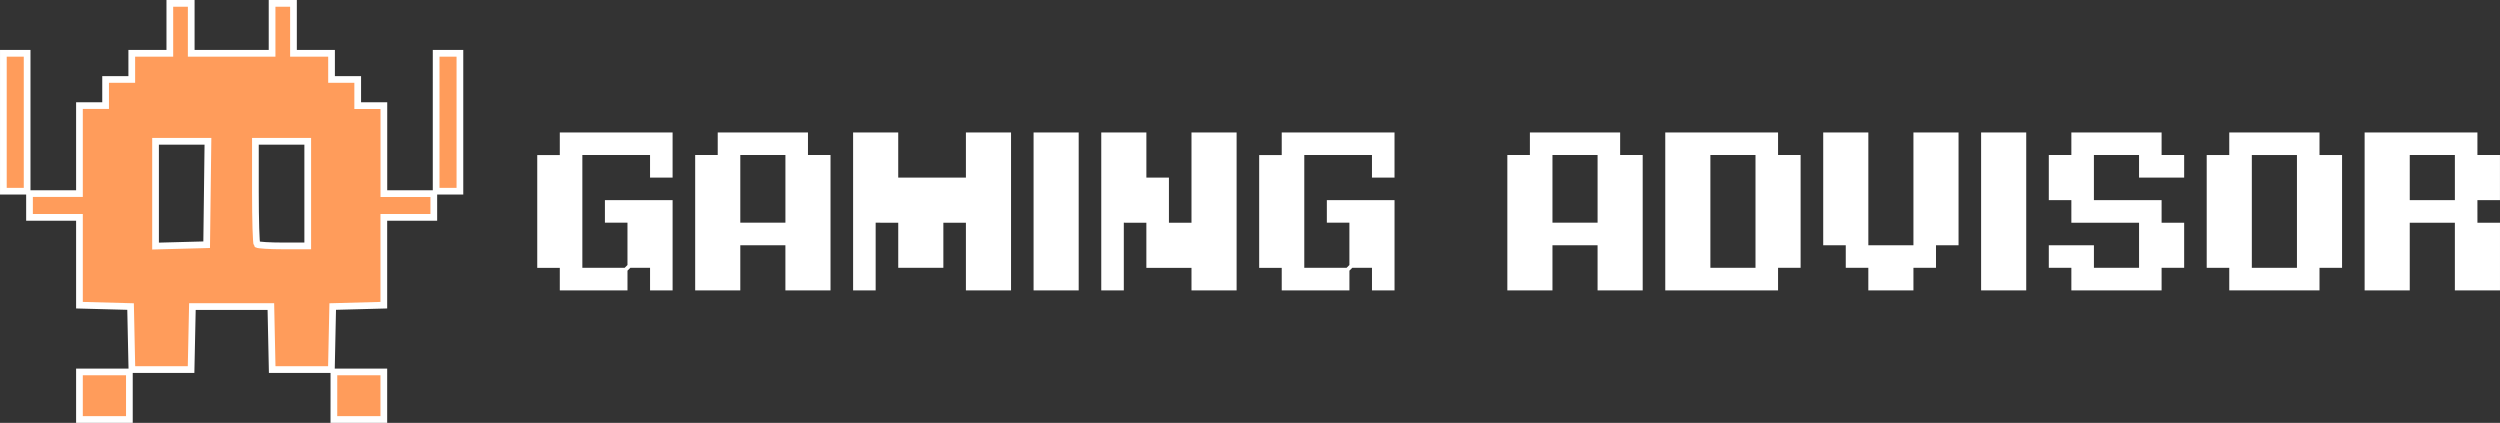 <?xml version="1.0" encoding="UTF-8" standalone="no"?>
<svg
   id="logo-40"
   width="173.147"
   height="29.286"
   viewBox="0 0 173.147 29.286"
   fill="none"
   version="1.1"
   sodipodi:docname="logo-GaVis.svg"
   inkscape:version="1.1.1 (3bf5ae0d25, 2021-09-20)"
   xmlns:inkscape="http://www.inkscape.org/namespaces/inkscape"
   xmlns:sodipodi="http://sodipodi.sourceforge.net/DTD/sodipodi-0.dtd"
   xmlns="http://www.w3.org/2000/svg"
   xmlns:svg="http://www.w3.org/2000/svg">
  <rect x="0" y="0" width="173.147" height="29.286" fill="#333333" stroke="none"/>
  <defs
     id="defs109" />
  <sodipodi:namedview
     id="namedview107"
     pagecolor="#505050"
     bordercolor="#eeeeee"
     borderopacity="1"
     inkscape:pageshadow="0"
     inkscape:pageopacity="0"
     inkscape:pagecheckerboard="0"
     showgrid="false"
     inkscape:zoom="7.0586624"
     inkscape:cx="83.301902"
     inkscape:cy="20.825475"
     inkscape:window-width="1920"
     inkscape:window-height="1043"
     inkscape:window-x="0"
     inkscape:window-y="768"
     inkscape:window-maximized="1"
     inkscape:current-layer="logo-40" />
  <path
     style="fill:#ff9c5b;fill-opacity:1;stroke:#ffffff;stroke-width:0.465;stroke-miterlimit:4;stroke-dasharray:none"
     d="M 5.503,27.407 V 25.76 H 7.232 8.961 V 27.407 29.053 H 7.232 5.503 Z m 17.622,0 v -1.647 h 1.729 1.729 V 27.407 29.053 H 24.854 23.124 Z M 9.089,23.413 9.043,21.231 7.273,21.184 5.503,21.137 v -3.041 -3.041 H 3.773 2.044 V 14.231 13.408 H 3.773 5.503 V 10.361 7.314 H 6.408 7.314 V 6.408 5.503 H 8.22 9.126 V 4.597 3.691 h 1.318 1.318 V 1.962 0.233 h 0.741 0.741 v 1.729 1.729 h 2.8 2.8 V 1.962 0.233 h 0.741 0.741 v 1.729 1.729 h 1.318 1.318 v 0.906 0.906 h 0.906 0.906 v 0.906 0.906 h 0.906 0.906 v 3.047 3.047 h 1.729 1.729 v 0.823 0.823 H 28.312 26.583 v 3.041 3.041 l -1.77,0.047 -1.77,0.047 -0.046,2.182 -0.046,2.182 H 20.901 18.852 l -0.046,-2.182 -0.046,-2.182 h -2.717 -2.717 l -0.046,2.182 -0.046,2.182 H 11.184 9.135 Z m 5.269,-10.046 0.044,-3.582 H 12.587 10.773 v 3.629 3.629 l 1.77,-0.047 1.77,-0.047 z m 6.955,0.041 V 9.785 h -1.812 -1.812 v 3.513 c 0,1.932 0.049,3.563 0.11,3.623 0.06,0.06 0.876,0.11 1.812,0.11 h 1.702 z M 0.233,8.467 V 3.691 H 1.056 1.879 V 8.467 13.243 H 1.056 0.233 Z m 29.974,0 V 3.691 h 0.823 0.823 v 4.776 4.776 h -0.823 -0.823 z"
     id="path1244" />
  <g
     aria-label="Gaming Advisor"
     id="text2693"
     style="font-size:16px;line-height:1.25;fill:#ffffff">
    <path
       d="m 43.459,18.745 v 1.367 h -4.688 v -1.562 h -1.562 v -7.812 h 1.562 V 9.174 h 7.812 V 12.299 h -1.562 v -1.562 h -4.688 v 7.812 h 2.93 l 0.195,-0.195 V 15.424 h -1.562 v -1.562 h 4.688 v 6.25 h -1.562 v -1.562 h -1.367 z"
       style="font-family:'Pixel Digivolve';-inkscape-font-specification:'Pixel Digivolve'"
       id="path17625" />
    <path
       d="m 54.397,15.424 v -4.688 h -3.125 v 4.688 z m -3.125,1.562 v 3.125 h -3.125 v -9.375 h 1.562 V 9.174 h 6.25 V 10.737 h 1.562 v 9.375 h -3.125 v -3.125 z"
       style="font-family:'Pixel Digivolve';-inkscape-font-specification:'Pixel Digivolve'"
       id="path17627" />
    <path
       d="m 60.647,15.424 v 4.688 h -1.562 V 9.174 h 3.125 V 12.299 h 4.688 V 9.174 h 3.125 V 20.112 h -3.125 v -4.688 h -1.562 v 3.125 h -3.125 v -3.125 z"
       style="font-family:'Pixel Digivolve';-inkscape-font-specification:'Pixel Digivolve'"
       id="path17629" />
    <path
       d="M 71.584,20.112 V 9.174 h 3.125 V 20.112 Z"
       style="font-family:'Pixel Digivolve';-inkscape-font-specification:'Pixel Digivolve'"
       id="path17631" />
    <path
       d="m 77.834,15.424 v 4.688 h -1.562 V 9.174 h 3.125 V 12.299 h 1.562 v 3.125 h 1.562 V 9.174 h 3.125 V 20.112 h -3.125 v -1.562 h -3.125 v -3.125 z"
       style="font-family:'Pixel Digivolve';-inkscape-font-specification:'Pixel Digivolve'"
       id="path17633" />
    <path
       d="m 93.459,18.745 v 1.367 h -4.688 v -1.562 h -1.562 v -7.812 h 1.562 V 9.174 h 7.812 V 12.299 h -1.562 v -1.562 h -4.688 v 7.812 h 2.93 l 0.195,-0.195 V 15.424 h -1.562 v -1.562 h 4.688 v 6.25 h -1.562 v -1.562 h -1.367 z"
       style="font-family:'Pixel Digivolve';-inkscape-font-specification:'Pixel Digivolve'"
       id="path17635" />
    <path
       d="m 110.647,15.424 v -4.688 h -3.125 v 4.688 z m -3.125,1.562 v 3.125 h -3.125 v -9.375 h 1.562 V 9.174 h 6.25 V 10.737 h 1.562 v 9.375 h -3.125 v -3.125 z"
       style="font-family:'Pixel Digivolve';-inkscape-font-specification:'Pixel Digivolve'"
       id="path17637" />
    <path
       d="m 121.584,10.737 h -3.125 v 7.812 h 3.125 z m -6.25,9.375 V 9.174 h 7.812 V 10.737 h 1.562 v 7.812 h -1.562 v 1.562 z"
       style="font-family:'Pixel Digivolve';-inkscape-font-specification:'Pixel Digivolve'"
       id="path17639" />
    <path
       d="M 132.522,16.987 V 9.174 h 3.125 V 16.987 h -1.562 v 1.562 h -1.562 v 1.562 h -3.125 v -1.562 h -1.562 v -1.562 h -1.562 V 9.174 h 3.125 V 16.987 Z"
       style="font-family:'Pixel Digivolve';-inkscape-font-specification:'Pixel Digivolve'"
       id="path17641" />
    <path
       d="M 137.209,20.112 V 9.174 h 3.125 V 20.112 Z"
       style="font-family:'Pixel Digivolve';-inkscape-font-specification:'Pixel Digivolve'"
       id="path17643" />
    <path
       d="m 148.147,10.737 h -3.125 v 3.125 h 4.688 v 1.562 h 1.562 v 3.125 h -1.562 v 1.562 h -6.25 v -1.562 h -1.562 v -1.562 h 3.125 v 1.562 h 3.125 v -3.125 h -4.688 v -1.562 h -1.562 v -3.125 h 1.562 V 9.174 h 6.25 V 10.737 h 1.562 v 1.562 h -3.125 z"
       style="font-family:'Pixel Digivolve';-inkscape-font-specification:'Pixel Digivolve'"
       id="path17645" />
    <path
       d="m 159.084,10.737 h -3.125 v 7.812 h 3.125 z m -4.688,7.812 h -1.562 v -7.812 h 1.562 V 9.174 h 6.25 V 10.737 h 1.562 v 7.812 h -1.562 v 1.562 h -6.25 z"
       style="font-family:'Pixel Digivolve';-inkscape-font-specification:'Pixel Digivolve'"
       id="path17647" />
    <path
       d="m 170.022,10.737 h -3.125 v 3.125 h 3.125 z m 1.562,4.688 h 1.562 v 4.688 h -3.125 v -4.688 h -3.125 v 4.688 h -3.125 V 9.174 h 7.812 V 10.737 h 1.562 v 3.125 h -1.562 z"
       style="font-family:'Pixel Digivolve';-inkscape-font-specification:'Pixel Digivolve'"
       id="path17649" />
  </g>
</svg>
